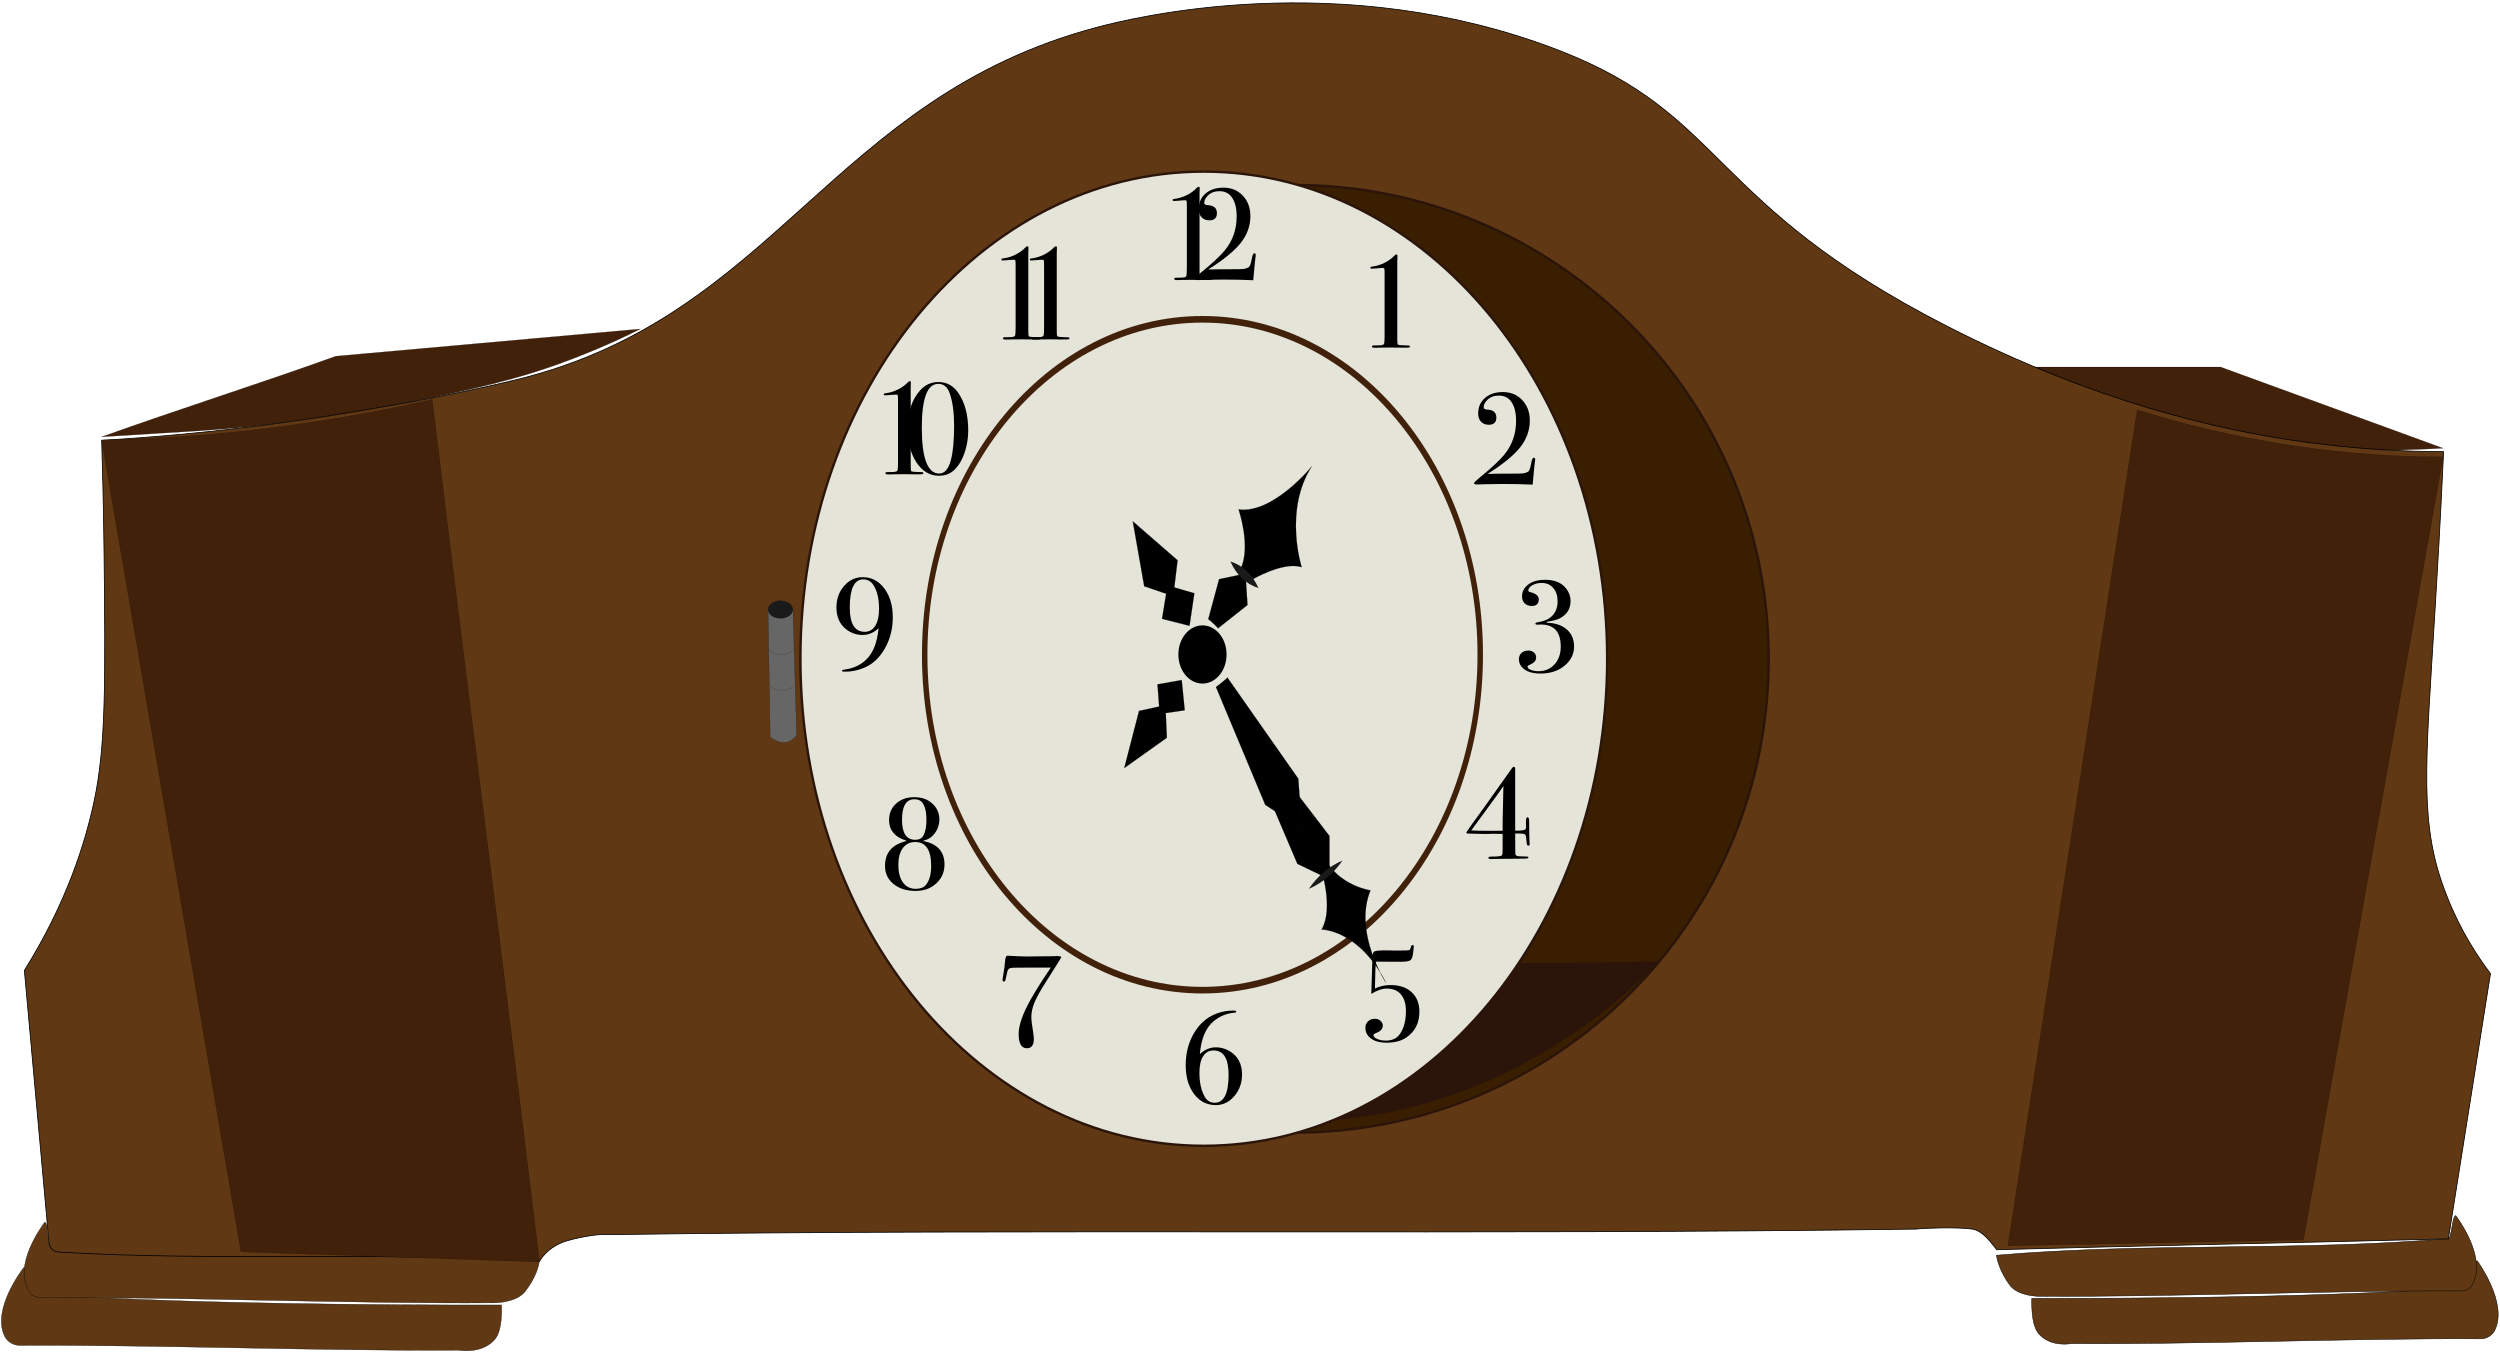 <svg width="784" height="424" viewBox="0 0 784 424" fill="none" xmlns="http://www.w3.org/2000/svg">
<g clip-path="url(#clip0_77_991)">
<path d="M31.892 136.994C56.392 128.203 80.891 120.491 105.308 111.701L200.817 103.16C192.595 107.306 183.044 111.452 172.247 115.184C168.178 116.594 157.63 120.16 135.373 124.721C129.725 125.881 111.122 129.696 83.715 133.179C70.012 134.92 52.488 135.667 31.808 136.994H31.892Z" fill="#42210B" stroke="black" stroke-width="0.05" stroke-miterlimit="10"/>
<path d="M766.144 140.559L696.381 115.101H637.581C652.198 122.399 671.881 130.525 695.966 135.916C723.954 142.218 748.288 141.555 766.227 140.559H766.144Z" fill="#42210B" stroke="black" stroke-width="0.05" stroke-miterlimit="10"/>
<path d="M157.298 409.239C157.298 410.151 157.714 417.283 155.056 420.185C151.069 424.58 144.591 423.502 143.761 423.419C103.481 423.751 47.422 421.678 6.312 421.927C4.236 421.927 2.325 420.849 1.412 418.941C-2.658 410.483 7.225 397.795 7.475 397.463C8.72 397.546 9.8 405.59 11.046 405.673C61.707 409.654 157.298 409.239 157.298 409.239Z" fill="#603813" stroke="black" stroke-width="0.1" stroke-miterlimit="10"/>
<path d="M169.091 395.722C169.091 396.634 168.012 400.863 164.607 405.093C161.866 408.576 154.973 408.658 154.142 408.576C113.697 408.907 53.9 406.668 12.79 406.917C11.461 406.917 10.132 406.419 9.385 405.341C3.488 396.883 13.786 383.698 14.036 383.283C15.281 383.366 14.617 390.415 15.863 390.498C66.524 394.561 118.43 391.659 169.091 395.722Z" fill="#603813" stroke="black" stroke-width="0.1" stroke-miterlimit="10"/>
<path d="M637.166 407.166C637.166 408.078 636.834 415.21 639.242 418.112C642.897 422.507 648.959 421.429 649.79 421.346C687.329 421.678 739.651 419.605 777.937 419.853C779.847 419.853 781.675 418.775 782.505 416.868C786.325 408.41 777.107 395.722 776.858 395.39C775.695 395.473 774.698 403.517 773.536 403.6C726.28 407.58 637.166 407.166 637.166 407.166Z" fill="#603813" stroke="black" stroke-width="0.15" stroke-miterlimit="10"/>
<path d="M626.12 393.649C626.12 394.561 627.117 398.79 630.273 403.019C632.848 406.502 639.242 406.585 640.073 406.502C677.778 406.834 733.588 404.595 771.875 404.844C773.12 404.844 774.366 404.346 775.031 403.268C780.512 394.81 770.38 381.625 770.131 381.21C768.968 381.293 768.885 388.342 767.722 388.425C720.466 392.488 673.293 389.585 626.037 393.649H626.12Z" fill="#603813" stroke="black" stroke-width="0.15" stroke-miterlimit="10"/>
<path d="M31.892 138.071C32.141 146.447 32.473 158.72 32.639 173.647C33.054 213.534 33.22 233.851 29.566 251.016C26.825 263.953 21.095 282.777 7.641 304.338C10.049 331.455 12.956 362.386 15.364 389.751C15.53 391.327 16.776 392.571 18.437 392.654C68.849 395.639 118.763 392.405 169.175 395.556C170.005 394.064 172.663 390.581 177.895 389.088C183.708 387.429 188.941 386.932 190.602 387.181C326.224 385.273 465.334 387.347 600.956 385.439C603.364 385.108 613.912 384.776 618.48 385.439C621.885 385.937 624.459 389.834 626.203 391.907C675.12 390.581 718.888 389.751 767.805 388.508L781.01 305.333C777.273 300.357 771.708 292.148 767.39 281.119C758.42 258.646 760.663 240.651 763.652 190.895C764.317 180.281 765.313 163.198 766.31 141.637C754.351 141.637 738.073 140.891 718.971 138.071C696.298 134.671 657.929 126.545 610.341 102.164C535.429 63.77 541.408 36.156 489.003 15.839C420.403 -10.781 354.71 5.722 344.08 8.541C260.447 30.682 243.422 99.262 161.866 119.081C128.812 127.125 89.529 132.432 89.529 132.432C65.942 135.667 46.176 137.242 32.224 138.071H31.892Z" fill="#603813" stroke="black" stroke-width="0.25" stroke-miterlimit="10"/>
<path d="M31.892 137.989L75.576 392.571L169.175 395.722C158.378 306.411 146.336 214.612 135.539 125.301C116.769 129.53 95.674 133.262 72.503 135.584C58.219 136.993 44.598 137.74 31.892 137.989Z" fill="#42210B" stroke="black" stroke-width="0.05" stroke-miterlimit="10"/>
<path d="M670.22 128.618L629.692 390.664L722.376 388.839L766.144 143.296C752.358 143.296 736.412 142.384 718.805 139.73C700.202 136.911 683.924 132.847 670.22 128.535V128.618Z" fill="#42210B" stroke="black" stroke-width="0.05" stroke-miterlimit="10"/>
<path d="M405.827 355.206C488.022 355.206 554.654 288.674 554.654 206.603C554.654 124.532 488.022 58 405.827 58C323.632 58 257 124.532 257 206.603C257 288.674 323.632 355.206 405.827 355.206Z" fill="#391E00" stroke="#2B140A" stroke-width="0.75" stroke-miterlimit="10"/>
<path d="M294.732 301.961C303.458 311.158 340.947 348.752 400.252 351.495C468.687 354.641 513.044 309.141 520.235 301.477C455.113 303.171 359.773 300.267 294.732 301.961Z" fill="#2B140A"/>
<path d="M377.506 359.318C447.367 359.318 504 290.93 504 206.568C504 122.207 447.367 53.819 377.506 53.819C307.645 53.819 251.011 122.207 251.011 206.568C251.011 290.93 307.645 359.318 377.506 359.318Z" fill="#E4E4D9" stroke="#2B140A" stroke-width="0.75" stroke-miterlimit="10"/>
<path d="M377.093 101.169C424.615 101.169 463.346 147.856 463.346 205.324C463.346 262.792 424.683 309.479 377.093 309.479C329.503 309.479 290.841 262.792 290.841 205.324C290.841 147.856 329.503 101.169 377.093 101.169ZM377.093 99.096C328.542 99.096 289.124 146.613 289.124 205.324C289.124 264.036 328.473 311.552 377.093 311.552C425.713 311.552 465.063 264.036 465.063 205.324C465.063 146.613 425.713 99.096 377.093 99.096Z" fill="#42210B"/>
<path d="M240.847 190.812L241.534 231.114C241.534 231.114 246.204 235.343 249.843 230.617L248.676 190.895C248.676 189.734 243.8 186.085 240.847 190.895V190.812Z" fill="#666666" stroke="#1A1A1A" stroke-width="0.08" stroke-miterlimit="10"/>
<path d="M244.762 193.963C246.924 193.963 248.676 192.701 248.676 191.144C248.676 189.587 246.924 188.324 244.762 188.324C242.6 188.324 240.847 189.587 240.847 191.144C240.847 192.701 242.6 193.963 244.762 193.963Z" fill="#1A1A1A"/>
<path d="M240.847 203.5C240.847 203.5 244.968 207.563 249.019 203.5" stroke="#1A1A1A" stroke-width="0.05" stroke-miterlimit="10"/>
<path d="M241.259 214.861C241.259 214.861 244.968 218.758 249.225 214.778" stroke="#1A1A1A" stroke-width="0.05" stroke-miterlimit="10"/>
<path d="M380.153 87.469C380.153 87.687 379.852 87.797 379.251 87.797H378.759C378.759 87.797 378.239 87.797 377.201 87.797C376.162 87.769 375.11 87.756 374.044 87.756C372.158 87.756 370.955 87.769 370.436 87.797C369.916 87.824 369.506 87.838 369.206 87.838C368.55 87.838 368.222 87.715 368.222 87.469C368.222 87.223 368.413 87.1 368.796 87.1C369.397 87.1 370.039 87.086 370.723 87.059C371.57 87.031 372.021 86.826 372.076 86.444C372.158 86.034 372.199 85.173 372.199 83.861V64.591C372.199 63.716 372.171 63.197 372.117 63.033C372.062 62.869 371.871 62.787 371.543 62.787C371.406 62.787 370.518 62.855 368.878 62.992C368.55 63.019 368.331 63.033 368.222 63.033C367.894 63.033 367.73 62.937 367.73 62.746C367.73 62.527 367.894 62.404 368.222 62.377C369.506 62.24 370.805 61.857 372.117 61.229C373.429 60.573 374.481 59.807 375.274 58.933C375.574 58.687 375.779 58.564 375.889 58.564C376.107 58.564 376.217 58.7 376.217 58.974V59.753C376.189 59.971 376.176 60.217 376.176 60.491V85.009C376.176 85.993 376.217 86.567 376.299 86.731C376.408 86.895 376.75 86.99 377.324 87.018L378.267 87.059L378.964 87.1H379.579C379.961 87.1 380.153 87.223 380.153 87.469Z" fill="black"/>
<path d="M442.164 108.698C442.164 108.916 441.863 109.026 441.262 109.026H440.77C440.77 109.026 440.25 109.026 439.212 109.026C438.173 108.998 437.121 108.985 436.055 108.985C434.169 108.985 432.966 108.998 432.447 109.026C431.927 109.053 431.517 109.067 431.217 109.067C430.561 109.067 430.233 108.944 430.233 108.698C430.233 108.452 430.424 108.329 430.807 108.329C431.408 108.329 432.05 108.315 432.734 108.288C433.581 108.26 434.032 108.055 434.087 107.673C434.169 107.263 434.21 106.402 434.21 105.09V85.82C434.21 84.945 434.182 84.426 434.128 84.262C434.073 84.098 433.882 84.016 433.554 84.016C433.417 84.016 432.529 84.084 430.889 84.221C430.561 84.248 430.342 84.262 430.233 84.262C429.905 84.262 429.741 84.166 429.741 83.975C429.741 83.756 429.905 83.633 430.233 83.606C431.517 83.469 432.816 83.086 434.128 82.458C435.44 81.802 436.492 81.036 437.285 80.162C437.585 79.916 437.79 79.793 437.9 79.793C438.118 79.793 438.228 79.929 438.228 80.203V80.982C438.2 81.2 438.187 81.446 438.187 81.72V106.238C438.187 107.222 438.228 107.796 438.31 107.96C438.419 108.124 438.761 108.219 439.335 108.247L440.278 108.288L440.975 108.329H441.59C441.972 108.329 442.164 108.452 442.164 108.698Z" fill="black"/>
<path d="M481.43 144.149C481.43 144.231 481.403 144.45 481.348 144.805C481.211 145.707 480.993 147.935 480.692 151.488L480.651 151.98C477.836 151.844 474.624 151.775 471.016 151.775C469.075 151.775 467.258 151.803 465.563 151.857C463.868 151.912 463.13 151.939 463.349 151.939C462.611 151.939 462.242 151.803 462.242 151.529C462.242 151.311 462.953 150.627 464.374 149.479C467.791 146.691 470.223 144.423 471.672 142.673C474.187 139.639 475.444 136.072 475.444 131.972C475.444 129.212 474.87 127.121 473.722 125.699C472.847 124.606 471.617 124.059 470.032 124.059C468.474 124.059 467.244 124.538 466.342 125.494C465.631 126.232 465.276 126.97 465.276 127.708C465.276 128.173 465.645 128.419 466.383 128.446C468.296 128.528 469.253 129.362 469.253 130.947C469.253 132.451 468.46 133.202 466.875 133.202C465.864 133.202 465.057 132.888 464.456 132.259C463.855 131.631 463.554 130.77 463.554 129.676C463.554 127.654 464.265 126.027 465.686 124.797C467.107 123.567 468.98 122.952 471.303 122.952C473.626 122.952 475.553 123.69 477.084 125.166C478.861 126.888 479.749 129.13 479.749 131.89C479.749 134.924 478.738 137.726 476.715 140.295C474.692 142.837 471.289 145.612 466.506 148.618C468.31 148.564 470.579 148.536 473.312 148.536C475.581 148.536 477.016 148.509 477.617 148.454C478.218 148.372 478.751 148.195 479.216 147.921C479.599 147.675 479.927 146.76 480.2 145.174C480.391 144.081 480.665 143.534 481.02 143.534C481.293 143.534 481.43 143.739 481.43 144.149Z" fill="black"/>
<path d="M493.63 202.739C493.63 205.008 492.715 206.949 490.883 208.561C488.861 210.338 486.278 211.226 483.134 211.226C480.565 211.226 478.679 210.625 477.476 209.422C476.711 208.657 476.328 207.782 476.328 206.798C476.328 205.951 476.588 205.281 477.107 204.789C477.654 204.27 478.378 204.01 479.28 204.01C479.991 204.01 480.579 204.215 481.043 204.625C481.508 205.035 481.74 205.555 481.74 206.183C481.74 207.14 481.098 207.892 479.813 208.438C479.294 208.657 479.034 208.876 479.034 209.094C479.034 209.45 479.39 209.778 480.1 210.078C480.811 210.352 481.59 210.488 482.437 210.488C484.515 210.488 486.196 209.778 487.48 208.356C488.792 206.935 489.448 205.076 489.448 202.78C489.448 198.161 487.371 195.851 483.216 195.851C482.806 195.851 482.506 195.865 482.314 195.892H482.027C481.672 195.892 481.494 195.769 481.494 195.523C481.494 195.332 481.822 195.182 482.478 195.072C484.392 194.799 485.868 194.102 486.906 192.981C487.945 191.833 488.464 190.371 488.464 188.594C488.464 186.845 488.013 185.451 487.111 184.412C486.209 183.346 484.993 182.813 483.462 182.813C482.342 182.813 481.358 183.059 480.51 183.551C479.69 184.016 479.28 184.563 479.28 185.191C479.28 185.437 479.472 185.601 479.854 185.683C481.658 186.121 482.56 186.872 482.56 187.938C482.56 189.332 481.836 190.029 480.387 190.029C479.458 190.029 478.706 189.756 478.132 189.209C477.586 188.663 477.312 187.938 477.312 187.036C477.312 185.56 477.941 184.33 479.198 183.346C480.483 182.335 482.26 181.829 484.528 181.829C487.125 181.829 489.107 182.499 490.473 183.838C491.84 185.178 492.523 186.736 492.523 188.512C492.523 190.972 491.362 192.79 489.038 193.965C488.218 194.375 486.893 194.717 485.061 194.99V195.277C487.33 195.359 489.161 195.865 490.555 196.794C492.605 198.161 493.63 200.143 493.63 202.739Z" fill="black"/>
<path d="M479.711 264.77C479.711 265.043 479.574 265.18 479.301 265.18C479.055 265.18 478.891 265.03 478.809 264.729C478.754 264.401 478.659 263.54 478.522 262.146C478.467 261.927 478.358 261.763 478.194 261.654C477.866 261.463 477.142 261.367 476.021 261.367C475.72 261.367 475.433 261.381 475.16 261.408L475.201 267.845C475.338 268.173 475.556 268.378 475.857 268.46C476.185 268.542 476.964 268.583 478.194 268.583C478.795 268.583 479.151 268.638 479.26 268.747C479.287 268.802 479.301 268.884 479.301 268.993C479.301 269.184 478.754 269.28 477.661 269.28C476.568 269.28 473.506 269.307 468.477 269.362C468.204 269.389 467.903 269.403 467.575 269.403C467.028 269.403 466.755 269.266 466.755 268.993C466.755 268.72 467.151 268.597 467.944 268.624C468.873 268.651 469.721 268.597 470.486 268.46C470.814 268.405 471.019 268.269 471.101 268.05C471.183 267.804 471.224 267.285 471.224 266.492V261.531C470.677 261.504 470.049 261.49 469.338 261.49H467.657C467.274 261.49 466.851 261.504 466.386 261.531C465.976 261.531 465.716 261.531 465.607 261.531L460.4 261.408C460.017 261.381 459.826 261.271 459.826 261.08C459.826 260.943 461.835 258.114 465.853 252.593C467.11 250.816 469.885 246.908 474.176 240.867C474.367 240.594 474.559 240.457 474.75 240.457C475.023 240.457 475.16 240.717 475.16 241.236V260.506H475.57C476.499 260.506 477.224 260.451 477.743 260.342C478.29 260.233 478.563 259.959 478.563 259.522C478.536 257.8 478.522 257.212 478.522 257.759C478.549 256.775 478.7 256.283 478.973 256.283C479.356 256.283 479.547 256.666 479.547 257.431V259.276L479.588 262.228C479.615 263.239 479.643 263.882 479.67 264.155C479.697 264.401 479.711 264.606 479.711 264.77ZM471.47 246.484C471.197 246.921 470.623 247.755 469.748 248.985C468.545 250.652 466.728 253.14 464.295 256.447L461.384 260.424C462.395 260.506 464.568 260.547 467.903 260.547C469.078 260.547 470.185 260.533 471.224 260.506V257.595C471.224 256.228 471.265 254.383 471.347 252.06C471.429 249.327 471.47 247.468 471.47 246.484Z" fill="black"/>
<path d="M445.121 317.274C445.121 320.773 443.781 323.451 441.103 325.31C439.49 326.431 437.399 326.991 434.83 326.991C432.26 326.991 430.374 326.321 429.172 324.982C428.516 324.244 428.188 323.369 428.188 322.358C428.188 321.511 428.461 320.827 429.008 320.308C429.554 319.761 430.265 319.488 431.14 319.488C431.85 319.488 432.438 319.693 432.903 320.103C433.395 320.513 433.641 321.019 433.641 321.62C433.641 322.631 432.971 323.397 431.632 323.916C431.03 324.135 430.73 324.381 430.73 324.654C430.73 325.091 431.126 325.488 431.919 325.843C432.739 326.171 433.641 326.335 434.625 326.335C436.538 326.335 437.973 325.679 438.93 324.367C440.242 322.563 440.898 320.13 440.898 317.069C440.898 314.828 440.378 313.092 439.34 311.862C438.301 310.632 436.825 310.017 434.912 310.017C433.436 310.017 431.809 310.577 430.033 311.698C430.197 305.548 430.32 301.667 430.402 300.054C430.429 299.125 430.634 298.564 431.017 298.373C431.399 298.154 432.438 298.045 434.133 298.045C434.406 298.045 434.871 298.045 435.527 298.045C436.183 298.072 436.702 298.086 437.085 298.086H438.479C440.365 298.086 441.458 298.059 441.759 298.004C442.087 297.922 442.292 297.69 442.374 297.307C442.483 296.678 442.674 296.364 442.948 296.364C443.221 296.364 443.358 296.514 443.358 296.815C443.358 297.006 443.344 297.157 443.317 297.266L443.235 298.209C443.098 299.74 442.811 300.696 442.374 301.079C441.964 301.434 440.939 301.612 439.299 301.612L431.468 301.571C431.358 302.5 431.263 305.302 431.181 309.976C432.739 309.265 434.365 308.91 436.06 308.91C438.875 308.91 441.089 309.662 442.702 311.165C444.314 312.641 445.121 314.677 445.121 317.274Z" fill="black"/>
<path d="M389.507 336.926C389.507 339.578 388.7 341.846 387.088 343.732C385.475 345.618 383.548 346.561 381.307 346.561C378.491 346.561 376.209 345.4 374.46 343.076C372.71 340.753 371.836 337.733 371.836 334.015C371.836 330.599 372.574 327.483 374.05 324.667C375.553 321.852 377.548 319.802 380.036 318.517C382.113 317.451 384.382 316.918 386.842 316.918C387.416 316.918 387.703 317.028 387.703 317.246C387.703 317.438 387.511 317.547 387.129 317.574C384.669 317.793 382.496 318.681 380.61 320.239C378.15 322.262 376.701 325.706 376.264 330.571C377.767 329.15 379.462 328.439 381.348 328.439C382.878 328.439 384.313 328.849 385.653 329.669C388.222 331.227 389.507 333.646 389.507 336.926ZM385.284 337.049C385.284 331.965 383.712 329.423 380.569 329.423C379.147 329.423 378.054 330.038 377.289 331.268C376.523 332.471 376.141 334.166 376.141 336.352C376.141 339.496 376.701 342.038 377.822 343.978C378.532 345.208 379.571 345.823 380.938 345.823C383.835 345.823 385.284 342.899 385.284 337.049Z" fill="black"/>
<path d="M332.817 300.156C332.817 300.32 331.232 302.875 328.061 307.823C326.284 310.611 325.068 312.797 324.412 314.383C323.756 315.941 323.428 317.499 323.428 319.057C323.428 319.849 323.619 321.407 324.002 323.731C324.139 324.551 324.207 325.248 324.207 325.822C324.207 327.762 323.483 328.733 322.034 328.733C320.312 328.733 319.451 327.243 319.451 324.264C319.451 321.503 320.722 317.868 323.264 313.358C324.877 310.515 326.968 307.208 329.537 303.436H323.305C320.08 303.436 318.221 303.449 317.729 303.477C317.128 303.504 316.704 303.6 316.458 303.764C316.239 303.928 316.075 304.16 315.966 304.461C315.884 304.734 315.665 305.691 315.31 307.331C315.201 307.659 315.037 307.823 314.818 307.823C314.545 307.823 314.408 307.659 314.408 307.331C314.408 307.003 314.476 306.47 314.613 305.732C314.914 304.064 315.105 302.643 315.187 301.468C315.242 300.62 315.419 300.033 315.72 299.705C315.911 299.705 316.472 299.732 317.401 299.787C319.478 299.896 320.982 299.951 321.911 299.951L330.398 299.869C330.617 299.869 330.849 299.855 331.095 299.828C331.314 299.828 331.45 299.828 331.505 299.828C332.38 299.828 332.817 299.937 332.817 300.156Z" fill="black"/>
<path d="M296.193 271.11C296.193 273.843 295.059 276.043 292.79 277.711C291.259 278.831 289.36 279.392 287.091 279.392C284.658 279.392 282.608 278.845 280.941 277.752C278.672 276.276 277.538 274.198 277.538 271.52C277.538 267.447 279.738 264.864 284.139 263.771V263.566C282.472 263.101 281.16 262.322 280.203 261.229C279.274 260.108 278.809 258.782 278.809 257.252C278.809 255.12 279.533 253.384 280.982 252.045C282.458 250.678 284.358 249.995 286.681 249.995C288.731 249.995 290.412 250.487 291.724 251.471C293.637 252.892 294.594 254.723 294.594 256.965C294.594 258.577 294.116 260.026 293.159 261.311C292.202 262.568 291.013 263.333 289.592 263.607L289.633 263.771C294.006 264.645 296.193 267.092 296.193 271.11ZM290.535 257.047C290.535 254.614 290.098 252.824 289.223 251.676C288.704 250.992 287.87 250.651 286.722 250.651C284.153 250.651 282.868 252.796 282.868 257.088C282.868 261.27 284.248 263.361 287.009 263.361C288.239 263.361 289.1 262.91 289.592 262.008C290.221 260.832 290.535 259.179 290.535 257.047ZM292.011 271.52C292.011 266.545 290.344 264.058 287.009 264.058C285.342 264.058 284.043 264.7 283.114 265.985C282.185 267.242 281.72 268.991 281.72 271.233C281.72 273.556 282.198 275.387 283.155 276.727C284.139 278.066 285.478 278.736 287.173 278.736C288.622 278.736 289.688 278.326 290.371 277.506C291.464 276.194 292.011 274.198 292.011 271.52Z" fill="black"/>
<path d="M279.976 193.628C279.976 197.209 279.143 200.462 277.475 203.386C275.835 206.284 273.676 208.293 270.997 209.413C269.029 210.233 267.061 210.643 265.093 210.643C264.383 210.643 264.027 210.548 264.027 210.356C264.027 210.192 264.219 210.083 264.601 210.028C269.221 209.427 272.391 207.131 274.113 203.14C274.797 201.528 275.275 199.478 275.548 196.99C274.045 198.412 272.35 199.122 270.464 199.122C268.66 199.122 267.02 198.576 265.544 197.482C263.385 195.897 262.305 193.56 262.305 190.471C262.305 187.847 263.098 185.62 264.683 183.788C266.296 181.93 268.237 181 270.505 181C273.293 181 275.562 182.176 277.311 184.526C279.088 186.877 279.976 189.911 279.976 193.628ZM275.671 190.922C275.671 187.806 275.097 185.346 273.949 183.542C273.157 182.312 272.077 181.697 270.71 181.697C267.895 181.697 266.487 184.649 266.487 190.553C266.487 195.61 268.059 198.138 271.202 198.138C272.596 198.138 273.69 197.51 274.482 196.252C275.275 194.968 275.671 193.191 275.671 190.922Z" fill="black"/>
<path d="M289.574 148.419C289.574 148.638 289.273 148.747 288.672 148.747H288.18C288.18 148.747 287.661 148.747 286.622 148.747C285.583 148.72 284.531 148.706 283.465 148.706C281.579 148.706 280.376 148.72 279.857 148.747C279.338 148.774 278.928 148.788 278.627 148.788C277.971 148.788 277.643 148.665 277.643 148.419C277.643 148.173 277.834 148.05 278.217 148.05C278.818 148.05 279.461 148.036 280.144 148.009C280.991 147.982 281.442 147.777 281.497 147.394C281.579 146.984 281.62 146.123 281.62 144.811V125.541C281.62 124.666 281.593 124.147 281.538 123.983C281.483 123.819 281.292 123.737 280.964 123.737C280.827 123.737 279.939 123.805 278.299 123.942C277.971 123.969 277.752 123.983 277.643 123.983C277.315 123.983 277.151 123.887 277.151 123.696C277.151 123.477 277.315 123.354 277.643 123.327C278.928 123.19 280.226 122.808 281.538 122.179C282.85 121.523 283.902 120.758 284.695 119.883C284.996 119.637 285.201 119.514 285.31 119.514C285.529 119.514 285.638 119.651 285.638 119.924V120.703C285.611 120.922 285.597 121.168 285.597 121.441V145.959C285.597 146.943 285.638 147.517 285.72 147.681C285.829 147.845 286.171 147.941 286.745 147.968L287.688 148.009L288.385 148.05H289C289.383 148.05 289.574 148.173 289.574 148.419Z" fill="black"/>
<path d="M326.451 106.127C326.451 106.346 326.15 106.455 325.549 106.455H325.057C325.057 106.455 324.537 106.455 323.499 106.455C322.46 106.428 321.408 106.414 320.342 106.414C318.456 106.414 317.253 106.428 316.734 106.455C316.214 106.482 315.804 106.496 315.504 106.496C314.848 106.496 314.52 106.373 314.52 106.127C314.52 105.881 314.711 105.758 315.094 105.758C315.695 105.758 316.337 105.744 317.021 105.717C317.868 105.69 318.319 105.485 318.374 105.102C318.456 104.692 318.497 103.831 318.497 102.519V83.249C318.497 82.374 318.469 81.855 318.415 81.691C318.36 81.527 318.169 81.445 317.841 81.445C317.704 81.445 316.816 81.513 315.176 81.65C314.848 81.677 314.629 81.691 314.52 81.691C314.192 81.691 314.028 81.595 314.028 81.404C314.028 81.185 314.192 81.062 314.52 81.035C315.804 80.898 317.103 80.516 318.415 79.887C319.727 79.231 320.779 78.466 321.572 77.591C321.872 77.345 322.077 77.222 322.187 77.222C322.405 77.222 322.515 77.359 322.515 77.632V78.411C322.487 78.63 322.474 78.876 322.474 79.149V103.667C322.474 104.651 322.515 105.225 322.597 105.389C322.706 105.553 323.048 105.649 323.622 105.676L324.565 105.717L325.262 105.758H325.877C326.259 105.758 326.451 105.881 326.451 106.127Z" fill="black"/>
<path d="M393.804 80.048C393.804 80.13 393.777 80.348 393.722 80.704C393.586 81.606 393.367 83.833 393.066 87.387L393.025 87.879C390.21 87.742 386.998 87.674 383.39 87.674C381.45 87.674 379.632 87.701 377.937 87.756C376.243 87.81 375.505 87.838 375.723 87.838C374.985 87.838 374.616 87.701 374.616 87.428C374.616 87.209 375.327 86.526 376.748 85.378C380.165 82.59 382.598 80.321 384.046 78.572C386.561 75.538 387.818 71.971 387.818 67.871C387.818 65.11 387.244 63.019 386.096 61.598C385.222 60.504 383.992 59.958 382.406 59.958C380.848 59.958 379.618 60.436 378.716 61.393C378.006 62.131 377.65 62.869 377.65 63.607C377.65 64.071 378.019 64.317 378.757 64.345C380.671 64.427 381.627 65.26 381.627 66.846C381.627 68.349 380.835 69.101 379.249 69.101C378.238 69.101 377.432 68.786 376.83 68.158C376.229 67.529 375.928 66.668 375.928 65.575C375.928 63.552 376.639 61.926 378.06 60.696C379.482 59.466 381.354 58.851 383.677 58.851C386.001 58.851 387.928 59.589 389.458 61.065C391.235 62.787 392.123 65.028 392.123 67.789C392.123 70.823 391.112 73.624 389.089 76.194C387.067 78.736 383.664 81.51 378.88 84.517C380.684 84.462 382.953 84.435 385.686 84.435C387.955 84.435 389.39 84.407 389.991 84.353C390.593 84.271 391.126 84.093 391.59 83.82C391.973 83.574 392.301 82.658 392.574 81.073C392.766 79.979 393.039 79.433 393.394 79.433C393.668 79.433 393.804 79.638 393.804 80.048Z" fill="black"/>
<path d="M335.378 106.127C335.378 106.346 335.078 106.455 334.476 106.455H333.984C333.984 106.455 333.465 106.455 332.426 106.455C331.388 106.428 330.335 106.414 329.269 106.414C327.383 106.414 326.181 106.428 325.661 106.455C325.142 106.482 324.732 106.496 324.431 106.496C323.775 106.496 323.447 106.373 323.447 106.127C323.447 105.881 323.639 105.758 324.021 105.758C324.623 105.758 325.265 105.744 325.948 105.717C326.796 105.69 327.247 105.485 327.301 105.102C327.383 104.692 327.424 103.831 327.424 102.519V83.249C327.424 82.374 327.397 81.855 327.342 81.691C327.288 81.527 327.096 81.445 326.768 81.445C326.632 81.445 325.743 81.513 324.103 81.65C323.775 81.677 323.557 81.691 323.447 81.691C323.119 81.691 322.955 81.595 322.955 81.404C322.955 81.185 323.119 81.062 323.447 81.035C324.732 80.898 326.03 80.516 327.342 79.887C328.654 79.231 329.707 78.466 330.499 77.591C330.8 77.345 331.005 77.222 331.114 77.222C331.333 77.222 331.442 77.359 331.442 77.632V78.411C331.415 78.63 331.401 78.876 331.401 79.149V103.667C331.401 104.651 331.442 105.225 331.524 105.389C331.634 105.553 331.975 105.649 332.549 105.676L333.492 105.717L334.189 105.758H334.804C335.187 105.758 335.378 105.881 335.378 106.127Z" fill="black"/>
<path d="M303.636 134.971C303.636 137.404 303.267 139.7 302.529 141.859C301.819 144.018 300.835 145.754 299.577 147.066C298.238 148.487 296.53 149.198 294.452 149.198C291.61 149.198 289.259 147.804 287.4 145.016C285.569 142.228 284.653 138.661 284.653 134.315C284.653 129.286 285.952 125.322 288.548 122.425C290.106 120.676 292.02 119.801 294.288 119.801C296.967 119.801 299.099 121.017 300.684 123.45C302.652 126.457 303.636 130.297 303.636 134.971ZM299.208 133.495C299.208 129.422 298.757 126.06 297.855 123.409C297.172 121.386 295.969 120.375 294.247 120.375C290.803 120.375 289.081 124.953 289.081 134.11C289.081 143.704 290.899 148.501 294.534 148.501C296.229 148.501 297.445 147.107 298.183 144.319C298.867 141.777 299.208 138.169 299.208 133.495Z" fill="black"/>
<path d="M377.093 212.124C373.935 212.124 371.394 209.056 371.394 205.241C371.394 201.427 373.935 198.359 377.093 198.359C380.252 198.359 382.793 201.427 382.793 205.241C382.793 209.056 380.252 212.124 377.093 212.124Z" fill="black"/>
<path d="M377.094 200.68C379.154 200.68 380.871 202.754 380.871 205.241C380.871 207.729 379.154 209.802 377.094 209.802C375.033 209.802 373.317 207.729 373.317 205.241C373.317 202.754 375.033 200.68 377.094 200.68ZM377.094 196.12C372.905 196.12 369.54 200.183 369.54 205.241C369.54 210.3 372.905 214.363 377.094 214.363C381.283 214.363 384.647 210.3 384.647 205.241C384.647 200.183 381.283 196.12 377.094 196.12Z" fill="black"/>
<path d="M355.234 163.478L358.824 183.86L367.939 186.961L369.295 175.704L355.234 163.478Z" fill="black" stroke="#1A1A1A" stroke-width="0.05" stroke-miterlimit="10"/>
<path d="M373.04 196.262L364.409 194.069L366.125 183.613L374.547 186.036L373.04 196.262Z" fill="black" stroke="#1A1A1A" stroke-width="0.05" stroke-miterlimit="10"/>
<path d="M414.27 272.465C414.27 272.465 418.352 284.887 414.444 291.493C414.444 291.493 426.147 291.489 434.645 308.195C434.645 308.195 424.331 292.487 429.78 279.217C429.78 279.217 421.362 278.018 416.471 270.933L414.237 272.392L414.27 272.465Z" fill="black" stroke="black" stroke-width="0.05" stroke-miterlimit="10"/>
<path d="M416.916 262.166L405.422 247.134L405.441 254.665L399.155 252.829L406.86 270.9L416.913 275.746L416.916 262.166Z" fill="black" stroke="black" stroke-width="0.05" stroke-miterlimit="10"/>
<path d="M384.897 212.456L407.159 244.215L408.257 259.905L396.783 252.405L381.322 215.45C381.866 215.095 384.572 212.951 384.957 212.417L384.897 212.456Z" fill="black" stroke="#1A1A1A" stroke-width="0.05" stroke-miterlimit="10"/>
<path d="M410.446 278.74C413.285 274.621 416.801 271.665 420.994 269.871C418.154 273.989 414.638 276.945 410.446 278.74Z" fill="#1A1A1A"/>
<path d="M352.561 240.871L365.926 231.353L365.487 221.12L357.197 222.939L352.561 240.871Z" fill="black" stroke="#1A1A1A" stroke-width="0.05" stroke-miterlimit="10"/>
<path d="M370.583 213.257L371.534 222.745L363.677 223.889L362.977 214.614L370.583 213.257Z" fill="black" stroke="#1A1A1A" stroke-width="0.05" stroke-miterlimit="10"/>
<path d="M382.023 197.005L391.213 189.733L390.586 179.885L382.306 181.621L378.91 194.163C379.364 194.415 381.725 196.615 382.013 197.087L382.023 197.005Z" fill="black" stroke="#1A1A1A" stroke-width="0.05" stroke-miterlimit="10"/>
<path d="M392.639 181.776C392.639 181.776 402.477 175.966 408.21 177.868C408.21 177.868 402.483 160.027 411.387 146.242C411.387 146.242 399.278 161.194 388.413 159.766C388.413 159.766 392.434 171.335 389.034 178.423L392.571 181.763L392.639 181.776Z" fill="black" stroke="#1A1A1A" stroke-width="0.05" stroke-miterlimit="10"/>
<path d="M394.666 184.417C390.791 183.195 387.746 180.365 385.859 176.072C389.733 177.294 392.711 180.111 394.666 184.417Z" fill="#1A1A1A"/>
</g>
<defs>
<clipPath id="clip0_77_991">
<rect width="784" height="424" fill="white"/>
</clipPath>
</defs>
</svg>
